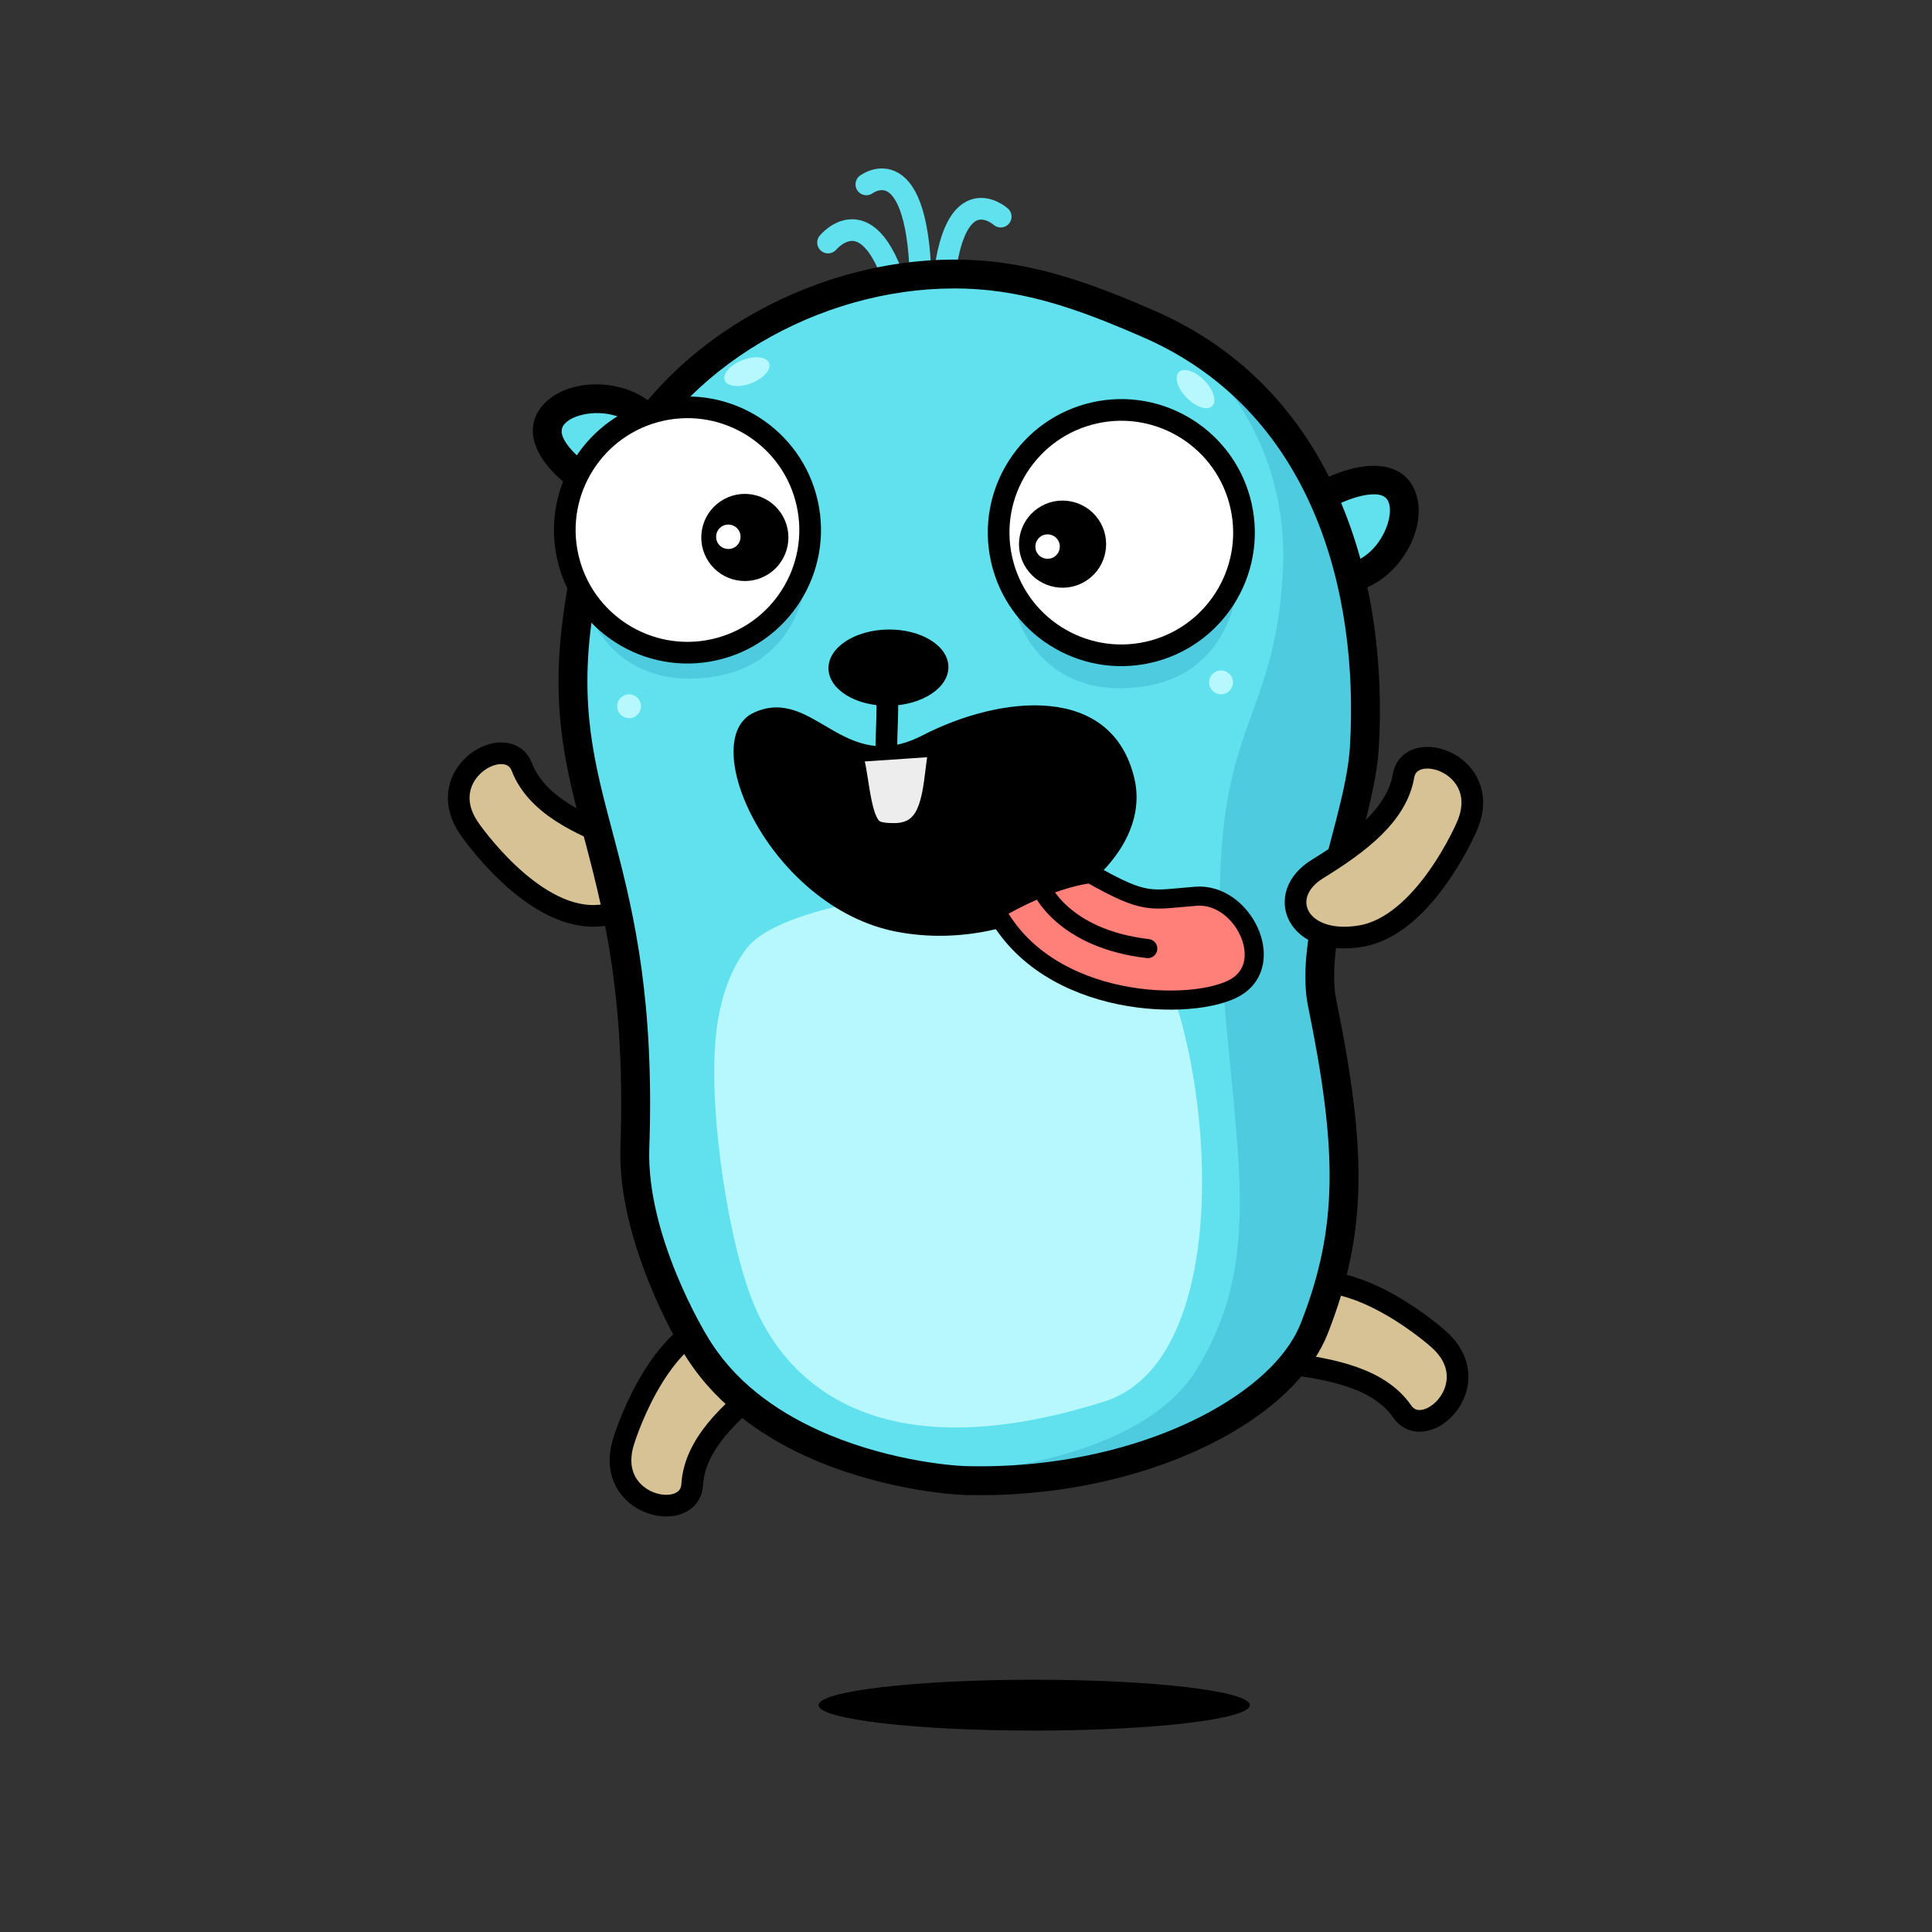 <?xml version="1.0" encoding="UTF-8" standalone="no"?><!DOCTYPE svg PUBLIC "-//W3C//DTD SVG 1.1//EN" "http://www.w3.org/Graphics/SVG/1.1/DTD/svg11.dtd"><svg width="100%" height="100%" viewBox="0 0 600 600" version="1.1" xmlns="http://www.w3.org/2000/svg" xmlns:xlink="http://www.w3.org/1999/xlink" xml:space="preserve" xmlns:serif="http://www.serif.com/" style="fill-rule:evenodd;clip-rule:evenodd;stroke-linecap:round;stroke-linejoin:round;stroke-miterlimit:1.5;"><rect x="0" y="0" width="600" height="600" fill="#333333" stroke="none"/><rect id="_75" serif:id="75" x="0" y="0" width="600" height="600" style="fill:none;"/><g><g><g><path d="M145.834,257.44c0,0 18.833,27.578 38.966,26.979c20.133,-0.6 23.645,-17.671 9.233,-23.037c-14.412,-5.366 -27.494,-11.658 -31.961,-23.167c-4.467,-11.509 -28.29,1.939 -16.238,19.225Z" style="fill:#d6c295;stroke:#000;stroke-width:6.73px;"/><path d="M257.161,75.324c-0,0 14.34,-17.441 23.239,21.736" style="fill:none;stroke:#61e0ee;stroke-width:6.73px;"/><path d="M310.78,67.273c-0,0 -16.143,-14.44 -18.187,26.887" style="fill:none;stroke:#61e0ee;stroke-width:6.73px;"/><path d="M269.052,57.263c0,0 16.682,-12.533 16.928,32.932" style="fill:none;stroke:#61e0ee;stroke-width:6.73px;"/><path d="M193.645,447.709c0,0 9.549,-32 28.91,-37.555c19.361,-5.555 27.9,9.639 15.804,19.135c-12.096,9.496 -22.643,19.471 -23.397,31.793c-0.753,12.323 -27.538,6.761 -21.317,-13.373Z" style="fill:#d6c295;stroke:#000;stroke-width:6.73px;"/><path d="M446.759,415.876c-0,0 -24.779,-22.387 -44.21,-17.078c-19.43,5.308 -18.836,22.727 -3.568,24.56c15.269,1.833 29.463,4.879 36.506,15.018c7.044,10.139 27.045,-8.525 11.272,-22.5Z" style="fill:#d6c295;stroke:#000;stroke-width:6.73px;"/><path d="M401.2,164.92c0.329,-3.721 7.415,-9.919 10.441,-11.432c36.82,-18.41 26.853,26.206 4.59,26.185" style="fill:#61e0ee;"/><path d="M405.667,165.316c-0.218,2.465 -2.397,4.289 -4.862,4.071c-2.466,-0.218 -4.29,-2.397 -4.072,-4.862c0.156,-1.76 1.091,-3.955 2.703,-6.114c2.817,-3.768 7.7,-7.684 10.2,-8.934c13.491,-6.746 21.942,-5.476 26.285,-1.915c4.575,3.751 5.833,10.71 3.574,17.846c-2.986,9.434 -11.904,18.76 -23.268,18.749c-2.475,-0.003 -4.482,-2.014 -4.48,-4.489c0.003,-2.475 2.014,-4.482 4.489,-4.48c7.338,0.008 12.781,-6.395 14.709,-12.487c0.6,-1.896 0.862,-3.78 0.624,-5.443c-0.158,-1.102 -0.528,-2.1 -1.334,-2.761c-1.047,-0.858 -2.621,-1.103 -4.702,-0.933c-3.111,0.254 -7.024,1.504 -11.886,3.935c-1.496,0.748 -4.154,2.933 -6.132,5.185c-0.601,0.683 -1.137,1.371 -1.527,2.035c-0.133,0.227 -0.304,0.405 -0.321,0.597Z"/><path d="M193.05,152.146c-3.388,1.575 -7.317,-0.333 -10.14,-2.197c-34.353,-22.682 9.167,-36.181 20.28,-16.89" style="fill:#61e0ee;"/><path d="M191.159,148.08c2.244,-1.044 4.913,-0.07 5.957,2.175c1.044,2.244 0.069,4.913 -2.175,5.957c-4.806,2.235 -10.496,0.124 -14.502,-2.521c-12.586,-8.31 -15.721,-16.245 -14.825,-21.758c0.947,-5.826 6.336,-10.377 13.645,-11.96c9.635,-2.086 22.146,1.004 27.816,10.847c1.236,2.145 0.498,4.889 -1.647,6.124c-2.145,1.236 -4.889,0.498 -6.124,-1.647c-3.665,-6.362 -11.92,-7.907 -18.147,-6.559c-1.932,0.419 -3.684,1.121 -4.996,2.147c-0.861,0.674 -1.53,1.476 -1.694,2.486c-0.216,1.327 0.364,2.803 1.551,4.512c1.78,2.564 4.823,5.327 9.363,8.324c1.062,0.702 2.319,1.439 3.643,1.825c0.711,0.208 1.45,0.366 2.135,0.048Z"/><path d="M215.565,416.911c-0,-0 -19.399,-31.823 -18.403,-60.478c3.115,-89.706 -24.409,-105.138 -18.352,-160.177c2.103,-19.111 7.168,-41.084 17.408,-57.561c22.504,-36.21 69.462,-57.736 112.118,-52.924c17.08,1.926 32.839,8.043 48.497,14.875c54.473,23.769 69.865,81.605 66.874,131.58c-1.324,22.124 -17.519,57.693 -13.074,79.434c9.265,45.319 9.567,70.212 -2.447,100.831c-10.24,26.097 -56.17,48.701 -108.396,47.304c-8.898,-0.238 -62.434,-5.426 -84.225,-42.884Z" style="fill:#61e0ee;"/><clipPath id="_clip1"><path d="M215.565,416.911c-0,-0 -19.399,-31.823 -18.403,-60.478c3.115,-89.706 -24.409,-105.138 -18.352,-160.177c2.103,-19.111 7.168,-41.084 17.408,-57.561c22.504,-36.21 69.462,-57.736 112.118,-52.924c17.08,1.926 32.839,8.043 48.497,14.875c54.473,23.769 69.865,81.605 66.874,131.58c-1.324,22.124 -17.519,57.693 -13.074,79.434c9.265,45.319 9.567,70.212 -2.447,100.831c-10.24,26.097 -56.17,48.701 -108.396,47.304c-8.898,-0.238 -62.434,-5.426 -84.225,-42.884Z"/></clipPath><g clip-path="url(#_clip1)"><path d="M380.887,120.459c-0,0 19.589,21.541 17.509,57.508c-3.125,54.028 -26.482,44.29 -17.54,140.4c4.458,47.911 9.548,76.624 -9.351,107.128c-18.357,29.627 -77.03,34.106 -92.187,31.011c-15.158,-3.095 59.652,10.751 100.298,-9.431c40.646,-20.181 41.095,-91.828 32.159,-135.897c-8.936,-44.07 25.68,-59.524 7.907,-135.309c-22.528,-43.449 -22.756,-40.873 -38.795,-55.41Z" style="fill:#4fcbe0;"/><path d="M315.969,191.618c-0,-0 7.212,25.634 38.12,21.726c30.909,-3.909 30.639,-35.752 30.639,-35.752l-68.759,14.026Z" style="fill:#4fcbe0;"/><path d="M182.251,188.604c0,0 7.212,25.635 38.121,21.726c30.908,-3.908 30.638,-35.752 30.638,-35.752l-68.759,14.026Z" style="fill:#4fcbe0;"/></g><path d="M211.711,419.204l-0.009,-0.015c-0.914,-1.525 -20.033,-33.803 -19.022,-62.912c1.847,-53.186 -7.232,-79.946 -13.476,-104.596c-4.337,-17.116 -7.345,-33.256 -4.851,-55.916c2.172,-19.741 7.479,-42.416 18.056,-59.437c23.374,-37.609 72.125,-60.011 116.429,-55.013c17.53,1.977 33.718,8.209 49.788,15.221c56.363,24.593 72.652,84.249 69.557,135.958c-0.676,11.292 -5.096,26.025 -8.831,40.699c-3.475,13.654 -6.437,27.243 -4.326,37.568c9.498,46.462 9.651,71.978 -2.666,103.368c-4.399,11.212 -14.796,21.954 -29.441,30.556c-21.061,12.37 -50.982,20.456 -83.249,19.593c-5.534,-0.148 -27.729,-2.123 -49.474,-12.081c-14.764,-6.762 -29.275,-17.185 -38.485,-32.993Zm7.73,-4.548c8.224,14.137 21.292,23.343 34.489,29.387c20.214,9.257 40.836,11.132 45.98,11.27c30.404,0.813 58.621,-6.706 78.467,-18.362c12.626,-7.415 21.842,-16.432 25.634,-26.098c11.712,-29.847 11.26,-54.117 2.228,-98.295c-1.885,-9.222 -0.389,-20.799 2.319,-32.862c3.776,-16.816 9.89,-34.656 10.673,-47.738c2.887,-48.242 -11.607,-104.257 -64.192,-127.202c-15.245,-6.653 -30.575,-12.654 -47.206,-14.529c-41.008,-4.626 -86.172,16.024 -107.806,50.835c-9.902,15.933 -14.726,37.204 -16.76,55.684c-2.955,26.858 2.358,44.042 7.955,65.465c5.813,22.255 12.001,48.904 10.421,94.378c-0.954,27.489 17.751,57.988 17.751,57.988c0.015,0.026 0.031,0.053 0.047,0.079Z"/><path d="M342.923,435.265c-86.905,27.412 -106.36,-23.022 -110.266,-34.008c-7.357,-20.695 -13.289,-61.451 -9.819,-83.634c1.205,-7.703 3.92,-16.579 9.193,-23.285c11.587,-14.739 68.054,-20.292 89.447,-18.688c8.565,0.642 16.435,2.979 24.248,5.606c27.182,9.136 46.475,138.466 -2.803,154.009Z" style="fill:#b7f8ff;"/><path d="M195.084,215.636c2.038,-0.157 3.82,1.37 3.977,3.408c0.157,2.038 -1.37,3.82 -3.408,3.977c-2.038,0.157 -3.82,-1.37 -3.977,-3.408c-0.157,-2.038 1.37,-3.82 3.408,-3.977Z" style="fill:#b7f8ff;"/><path d="M378.914,208.223c2.038,-0.157 3.82,1.37 3.977,3.408c0.157,2.038 -1.37,3.82 -3.408,3.977c-2.038,0.157 -3.82,-1.37 -3.977,-3.408c-0.157,-2.038 1.37,-3.82 3.408,-3.977Z" style="fill:#b7f8ff;"/><g><path d="M352.331,241.943c-6.863,-29.761 -41.398,-26.175 -65.942,-13.515c-24.545,12.661 -33.534,-15.423 -52.099,-7.193c-18.566,8.23 4.788,60.465 44.065,68.102c39.277,7.637 80.264,-20.124 73.976,-47.394Z"/><g><path d="M265.17,236.708c1.369,5.404 1.787,15.595 4.983,20.023c1.549,2.146 4.937,2.21 7.145,2.254c12.681,0.247 12.324,-12.737 14.066,-24.053" style="fill:#ededed;"/><path d="M261.91,237.533c-0.456,-1.799 0.635,-3.63 2.435,-4.086c1.799,-0.455 3.63,0.636 4.086,2.435c0.829,3.275 1.319,8.288 2.271,12.742c0.518,2.425 1.123,4.677 2.178,6.138c0.293,0.406 0.823,0.49 1.321,0.6c1.09,0.24 2.249,0.242 3.162,0.26c2.244,0.044 3.936,-0.409 5.194,-1.371c1.29,-0.987 2.1,-2.444 2.722,-4.124c1.644,-4.442 1.925,-10.279 2.761,-15.707c0.282,-1.834 2.001,-3.094 3.835,-2.812c1.835,0.282 3.095,2.001 2.813,3.836c-0.907,5.888 -1.318,12.2 -3.101,17.018c-1.092,2.95 -2.679,5.399 -4.943,7.131c-2.297,1.757 -5.315,2.834 -9.412,2.754c-1.602,-0.031 -3.713,-0.116 -5.554,-0.705c-1.711,-0.546 -3.208,-1.496 -4.252,-2.943c-1.502,-2.081 -2.564,-5.215 -3.302,-8.67c-0.933,-4.367 -1.401,-9.285 -2.214,-12.496Z"/><path d="M275.732,195.503c10.278,-0.159 18.704,5.017 18.805,11.551c0.101,6.534 -8.162,11.967 -18.439,12.126c-10.278,0.159 -18.704,-5.017 -18.805,-11.551c-0.101,-6.534 8.162,-11.967 18.439,-12.126Z"/><path d="M272.109,215.865c-0.111,-1.853 1.303,-3.447 3.155,-3.559c1.853,-0.111 3.448,1.303 3.559,3.156c0.341,5.693 -0.195,11.225 -0.186,16.891c0.002,1.856 -1.502,3.366 -3.358,3.369c-1.857,0.003 -3.366,-1.502 -3.369,-3.358c-0.009,-5.535 0.532,-10.938 0.199,-16.499Z"/><path d="M230.568,111.848c3.805,-1.48 7.517,-1.081 8.285,0.892c0.768,1.973 -1.698,4.777 -5.503,6.257c-3.805,1.481 -7.517,1.081 -8.285,-0.892c-0.767,-1.972 1.698,-4.776 5.503,-6.257Z" style="fill:#b7f8ff;"/><path d="M374.019,118.156c2.858,2.916 3.951,6.486 2.439,7.968c-1.512,1.482 -5.059,0.318 -7.917,-2.598c-2.858,-2.915 -3.951,-6.485 -2.44,-7.967c1.512,-1.482 5.06,-0.318 7.918,2.597Z" style="fill:#b7f8ff;"/><path d="M205.248,127.404c20.527,-4.555 40.89,8.413 45.444,28.941c4.555,20.527 -8.413,40.89 -28.941,45.444c-20.527,4.555 -40.89,-8.413 -45.444,-28.941c-4.555,-20.527 8.413,-40.89 28.941,-45.444Z" style="fill:#fff;stroke:#000;stroke-width:6.73px;"/><path d="M238.963,178.081c-6.161,4.219 -14.59,2.643 -18.81,-3.519c-4.22,-6.162 -2.643,-14.591 3.519,-18.811c6.162,-4.22 14.59,-2.643 18.81,3.519c4.22,6.162 2.643,14.591 -3.519,18.811Z"/><path d="M228.338,169.838c-1.73,1.185 -4.096,0.742 -5.281,-0.988c-1.185,-1.73 -0.742,-4.096 0.988,-5.281c1.73,-1.185 4.097,-0.742 5.281,0.988c1.185,1.73 0.743,4.096 -0.988,5.281Z" style="fill:#fff;"/><path d="M339.982,128.215c20.527,-4.554 40.89,8.414 45.444,28.941c4.555,20.527 -8.413,40.89 -28.941,45.445c-20.527,4.554 -40.89,-8.414 -45.444,-28.941c-4.555,-20.527 8.413,-40.89 28.941,-45.445Z" style="fill:#fff;stroke:#000;stroke-width:6.73px;"/><path d="M337.634,180.157c-6.162,4.22 -14.591,2.643 -18.811,-3.519c-4.22,-6.162 -2.643,-14.59 3.519,-18.81c6.162,-4.22 14.59,-2.643 18.81,3.519c4.22,6.162 2.643,14.59 -3.518,18.81Z"/><path d="M327.485,172.879c-1.73,1.185 -4.096,0.743 -5.281,-0.987c-1.185,-1.731 -0.742,-4.097 0.988,-5.282c1.73,-1.185 4.096,-0.742 5.281,0.988c1.185,1.73 0.742,4.097 -0.988,5.281Z" style="fill:#fff;"/></g></g><path d="M455.557,256.637c0,0 -13.07,30.731 -32.931,34.084c-19.861,3.352 -26.646,-12.701 -13.563,-20.784c13.082,-8.083 24.68,-16.814 26.808,-28.975c2.128,-12.16 28.122,-3.636 19.686,15.675Z" style="fill:#d6c295;stroke:#000;stroke-width:6.73px;"/></g></g><path d="M309.166,282.665c-0,0 15.771,-9.68 29.501,-11.347c17.479,9.861 18.385,8.118 32.807,7.017c14.422,-1.102 25.165,20.758 12.268,28.299c-12.898,7.541 -58.268,6.671 -74.576,-23.969Z" style="fill:#ff8079;stroke:#000;stroke-width:5.93px;"/><path d="M323.317,275.634c-0,-0 6.425,15.834 33.134,18.956" style="fill:none;stroke:#000;stroke-width:5.93px;"/><ellipse cx="321.182" cy="529.551" rx="66.961" ry="7.9"/></g></svg>